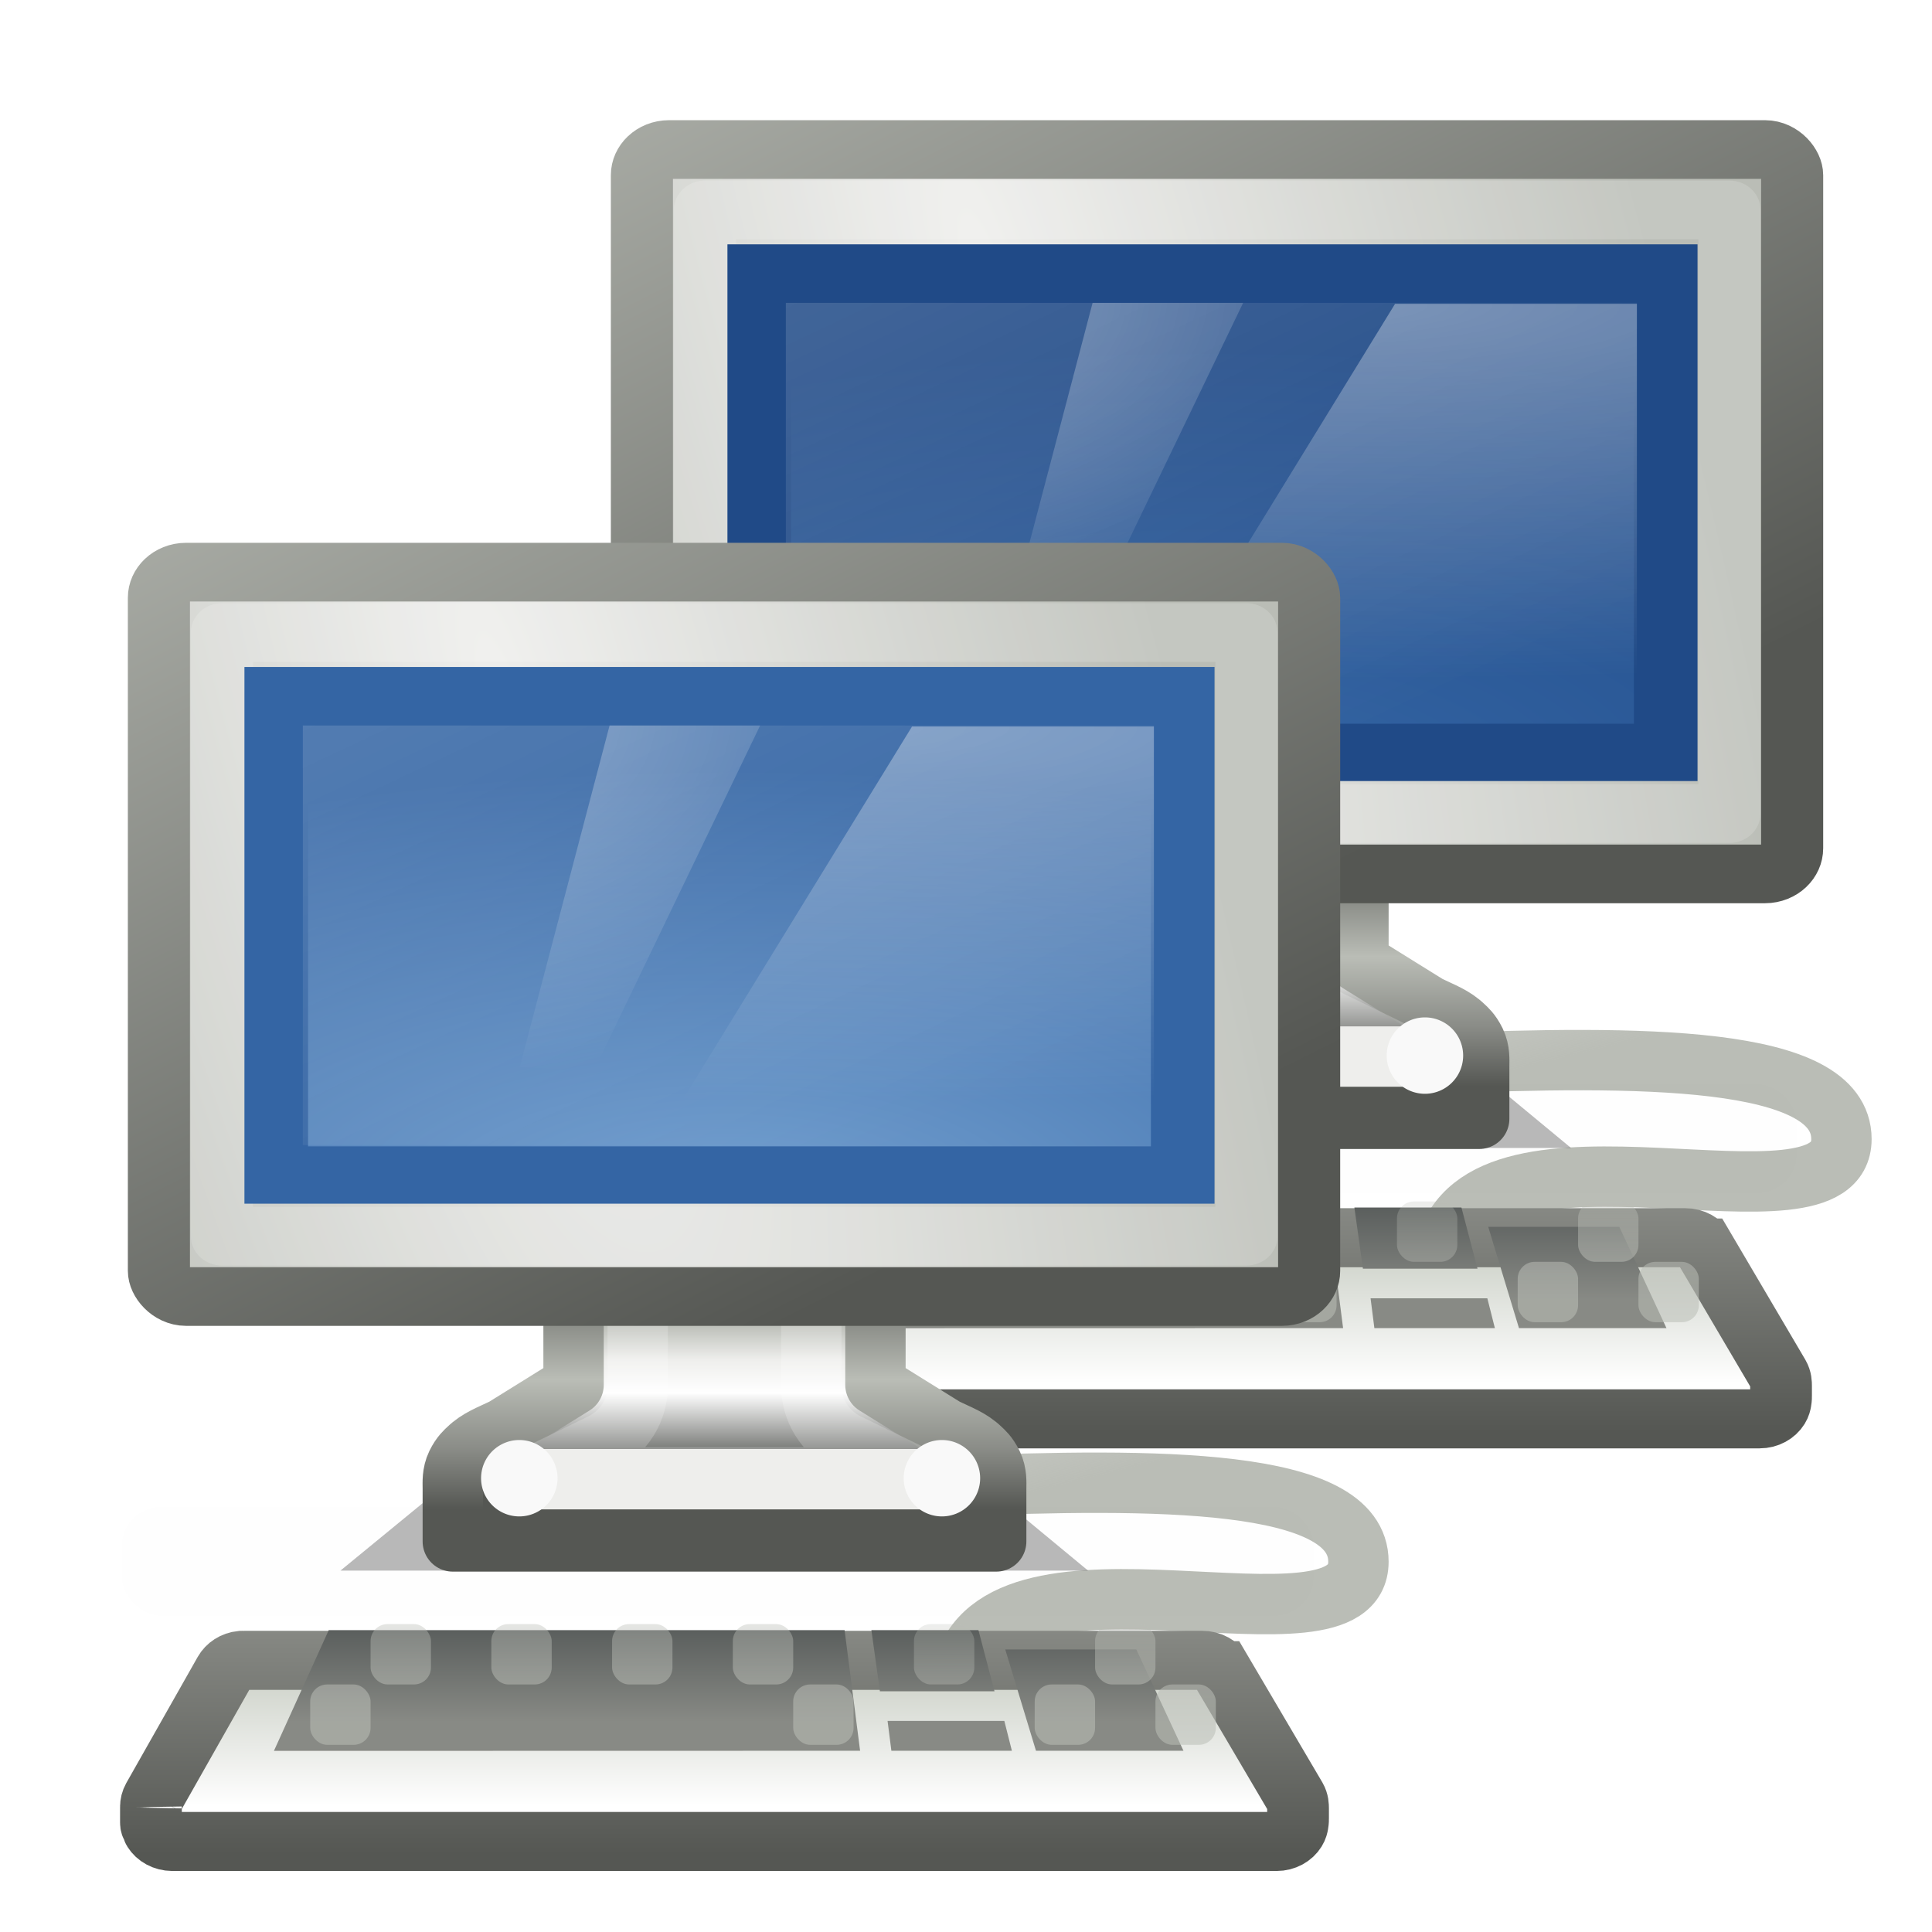 <svg xmlns="http://www.w3.org/2000/svg" xmlns:svg="http://www.w3.org/2000/svg" xmlns:xlink="http://www.w3.org/1999/xlink" id="svg7520" width="32" height="32"><defs id="defs7522"><linearGradient id="linearGradient3401" x1="307.531" x2="307.531" y1="193.188" y2="189.119" gradientUnits="userSpaceOnUse" xlink:href="#linearGradient7758"/><linearGradient id="linearGradient3399" x1="307.531" x2="307.531" y1="193.188" y2="189.119" gradientUnits="userSpaceOnUse" xlink:href="#linearGradient7758"/><linearGradient id="linearGradient3397" x1="307.531" x2="307.531" y1="193.188" y2="189.119" gradientUnits="userSpaceOnUse" xlink:href="#linearGradient7758"/><linearGradient id="linearGradient3395" x1="307.531" x2="307.531" y1="193.188" y2="189.119" gradientTransform="translate(0,1)" gradientUnits="userSpaceOnUse" xlink:href="#linearGradient7758"/><linearGradient id="linearGradient3393" x1="307.531" x2="307.531" y1="193.188" y2="189.119" gradientUnits="userSpaceOnUse" xlink:href="#linearGradient7758"/><linearGradient id="linearGradient3391" x1="307.531" x2="307.531" y1="193.188" y2="189.119" gradientUnits="userSpaceOnUse" xlink:href="#linearGradient7758"/><linearGradient id="linearGradient3389" x1="307.531" x2="307.531" y1="193.188" y2="189.119" gradientUnits="userSpaceOnUse" xlink:href="#linearGradient7758"/><linearGradient id="linearGradient3387" x1="307.531" x2="307.531" y1="193.188" y2="189.119" gradientUnits="userSpaceOnUse" xlink:href="#linearGradient7758"/><linearGradient id="linearGradient3385" x1="307.531" x2="307.531" y1="193.188" y2="189.119" gradientUnits="userSpaceOnUse" xlink:href="#linearGradient7758"/><linearGradient id="linearGradient3383" x1="307.531" x2="307.531" y1="193.188" y2="189.119" gradientUnits="userSpaceOnUse" xlink:href="#linearGradient7758"/><linearGradient id="linearGradient3403" x1="307.531" x2="307.531" y1="193.188" y2="189.119" gradientUnits="userSpaceOnUse" xlink:href="#linearGradient7758"/><linearGradient id="linearGradient3381" x1="316.183" x2="316.183" y1="83.225" y2="90.82" gradientTransform="matrix(0.359,0,0,0.4,229.287,160.2)" gradientUnits="userSpaceOnUse" xlink:href="#linearGradient4574"/><linearGradient id="linearGradient3378" x1="110.532" x2="110.532" y1="416.369" y2="368.067" gradientUnits="userSpaceOnUse" xlink:href="#linearGradient4538"/><linearGradient id="linearGradient3376" x1="169.536" x2="169.536" y1="406.257" y2="381.704" gradientUnits="userSpaceOnUse" xlink:href="#linearGradient11187"/><radialGradient id="radialGradient3374" cx="326.021" cy="58" r="12.5" fx="326.021" fy="58" gradientTransform="matrix(-0.861,3.7279326e-7,4.195139e-2,-0.605,586.484,215.187)" gradientUnits="userSpaceOnUse" xlink:href="#linearGradient4788-7"/><radialGradient id="radialGradient3372" cx="327.5" cy="58" r="12.5" fx="327.5" fy="58" gradientTransform="matrix(2.92,2.523046e-8,0,0.625,-639.957,143.913)" gradientUnits="userSpaceOnUse" xlink:href="#linearGradient4788"/><linearGradient id="linearGradient3370" x1="88" x2="178" y1="44.5" y2="202.5" gradientTransform="matrix(7.6923313e-2,0,0,7.0591222e-2,302.615,175.041)" gradientUnits="userSpaceOnUse" xlink:href="#linearGradient5687"/><linearGradient id="linearGradient7514"><stop id="stop7516" offset="0" stop-color="#729fcf" stop-opacity="1"/><stop id="stop7518" offset="1" stop-color="#3465a4" stop-opacity="1"/></linearGradient><radialGradient id="radialGradient3368" cx="24.006" cy="37.922" r="19" fx="24.006" fy="37.922" gradientTransform="matrix(1.101,0,0,0.473,287.587,172.078)" gradientUnits="userSpaceOnUse" xlink:href="#linearGradient7514"/><linearGradient id="linearGradient3366" x1="315.04" x2="291.661" y1="89.237" y2="45.184" gradientTransform="matrix(0.467,0,0,0.467,164.626,152.043)" gradientUnits="userSpaceOnUse" xlink:href="#linearGradient5538"/><radialGradient id="radialGradient3364" cx="314.31" cy="61.655" r="23" fx="314.31" fy="61.655" gradientTransform="matrix(0.526,1.963,-0.502,0.134,175.378,-445.235)" gradientUnits="userSpaceOnUse" xlink:href="#linearGradient4654"/><linearGradient id="linearGradient3362" x1="336.563" x2="336.563" y1="192.875" y2="196.993" gradientTransform="translate(-20,0)" gradientUnits="userSpaceOnUse" xlink:href="#linearGradient3380"/><linearGradient id="linearGradient3360" x1="333.563" x2="333.563" y1="192.913" y2="196.265" gradientTransform="translate(-20,0)" gradientUnits="userSpaceOnUse" xlink:href="#linearGradient4693"/><linearGradient id="linearGradient3358" x1="327.92" x2="327.92" y1="93.75" y2="88.849" gradientUnits="userSpaceOnUse" xlink:href="#linearGradient4772"/><linearGradient id="linearGradient3356" x1="328.628" x2="327.479" y1="74.433" y2="67.362" gradientTransform="matrix(0.644,0,0,0.972,143.747,121.282)" gradientUnits="userSpaceOnUse" xlink:href="#linearGradient3847"/><linearGradient id="linearGradient7510" x1="307.531" x2="307.531" y1="193.188" y2="189.119" gradientUnits="userSpaceOnUse" xlink:href="#linearGradient7758"/><linearGradient id="linearGradient7508" x1="307.531" x2="307.531" y1="193.188" y2="189.119" gradientUnits="userSpaceOnUse" xlink:href="#linearGradient7758"/><linearGradient id="linearGradient7506" x1="307.531" x2="307.531" y1="193.188" y2="189.119" gradientUnits="userSpaceOnUse" xlink:href="#linearGradient7758"/><linearGradient id="linearGradient7504" x1="307.531" x2="307.531" y1="193.188" y2="189.119" gradientTransform="translate(0,1)" gradientUnits="userSpaceOnUse" xlink:href="#linearGradient7758"/><linearGradient id="linearGradient7502" x1="307.531" x2="307.531" y1="193.188" y2="189.119" gradientUnits="userSpaceOnUse" xlink:href="#linearGradient7758"/><linearGradient id="linearGradient7500" x1="307.531" x2="307.531" y1="193.188" y2="189.119" gradientUnits="userSpaceOnUse" xlink:href="#linearGradient7758"/><linearGradient id="linearGradient7498" x1="307.531" x2="307.531" y1="193.188" y2="189.119" gradientUnits="userSpaceOnUse" xlink:href="#linearGradient7758"/><linearGradient id="linearGradient7496" x1="307.531" x2="307.531" y1="193.188" y2="189.119" gradientUnits="userSpaceOnUse" xlink:href="#linearGradient7758"/><linearGradient id="linearGradient7494" x1="307.531" x2="307.531" y1="193.188" y2="189.119" gradientUnits="userSpaceOnUse" xlink:href="#linearGradient7758"/><linearGradient id="linearGradient7492" x1="307.531" x2="307.531" y1="193.188" y2="189.119" gradientUnits="userSpaceOnUse" xlink:href="#linearGradient7758"/><linearGradient id="linearGradient7758"><stop id="stop7760" offset="0" stop-color="#babdb6" stop-opacity="1"/><stop id="stop7762" offset="1" stop-color="#babdb6" stop-opacity="0"/></linearGradient><linearGradient id="linearGradient7512" x1="307.531" x2="307.531" y1="193.188" y2="189.119" gradientUnits="userSpaceOnUse" xlink:href="#linearGradient7758"/><linearGradient id="linearGradient4574"><stop id="stop4576" offset="0" stop-color="#2e3436" stop-opacity="1"/><stop id="stop4578" offset="1" stop-color="#888a85" stop-opacity="1"/></linearGradient><linearGradient id="linearGradient7490" x1="316.183" x2="316.183" y1="83.225" y2="90.82" gradientTransform="matrix(0.359,0,0,0.4,229.287,160.2)" gradientUnits="userSpaceOnUse" xlink:href="#linearGradient4574"/><linearGradient id="linearGradient4538"><stop id="stop4540" offset="0" stop-color="#555753" stop-opacity="1"/><stop id="stop4542" offset="1" stop-color="#888a85" stop-opacity="1"/></linearGradient><linearGradient id="linearGradient7488" x1="110.532" x2="110.532" y1="416.369" y2="368.067" gradientUnits="userSpaceOnUse" xlink:href="#linearGradient4538"/><linearGradient id="linearGradient11187"><stop id="stop11189" offset="0" stop-color="#fff" stop-opacity="1"/><stop id="stop11191" offset="1" stop-color="#d3d7cf" stop-opacity="1"/></linearGradient><linearGradient id="linearGradient7486" x1="169.536" x2="169.536" y1="406.257" y2="381.704" gradientUnits="userSpaceOnUse" xlink:href="#linearGradient11187"/><linearGradient id="linearGradient4788-7"><stop id="stop4790-8" offset="0" stop-color="#fff" stop-opacity="1"/><stop id="stop4792-6" offset="1" stop-color="#fff" stop-opacity="0"/></linearGradient><radialGradient id="radialGradient7484" cx="326.021" cy="58" r="12.5" fx="326.021" fy="58" gradientTransform="matrix(-0.861,3.7279326e-7,4.195139e-2,-0.605,586.484,215.187)" gradientUnits="userSpaceOnUse" xlink:href="#linearGradient4788-7"/><linearGradient id="linearGradient4788"><stop id="stop4790" offset="0" stop-color="#fff" stop-opacity="1"/><stop id="stop4792" offset="1" stop-color="#fff" stop-opacity="0"/></linearGradient><radialGradient id="radialGradient7482" cx="327.5" cy="58" r="12.5" fx="327.5" fy="58" gradientTransform="matrix(2.92,2.523046e-8,0,0.625,-639.957,143.913)" gradientUnits="userSpaceOnUse" xlink:href="#linearGradient4788"/><linearGradient id="linearGradient5687"><stop id="stop5689" offset="0" stop-color="#fff" stop-opacity="1"/><stop id="stop5691" offset="1" stop-color="#fff" stop-opacity="0"/></linearGradient><linearGradient id="linearGradient7480" x1="88" x2="178" y1="44.5" y2="202.5" gradientTransform="matrix(7.6923313e-2,0,0,7.0591222e-2,302.615,175.041)" gradientUnits="userSpaceOnUse" xlink:href="#linearGradient5687"/><linearGradient id="linearGradient2711"><stop id="stop2713" offset="0" stop-color="#3465a4" stop-opacity="1"/><stop id="stop2715" offset="1" stop-color="#204a87" stop-opacity="1"/></linearGradient><radialGradient id="radialGradient7478" cx="24.006" cy="37.922" r="19" fx="24.006" fy="37.922" gradientTransform="matrix(1.101,0,0,0.473,287.587,172.078)" gradientUnits="userSpaceOnUse" xlink:href="#linearGradient2711"/><linearGradient id="linearGradient5538"><stop id="stop5540" offset="0" stop-color="#555753" stop-opacity="1"/><stop id="stop5542" offset="1" stop-color="#babdb6" stop-opacity="1"/></linearGradient><linearGradient id="linearGradient7476" x1="315.04" x2="291.661" y1="89.237" y2="45.184" gradientTransform="matrix(0.467,0,0,0.467,164.626,152.043)" gradientUnits="userSpaceOnUse" xlink:href="#linearGradient5538"/><linearGradient id="linearGradient4654"><stop id="stop4656" offset="0" stop-color="#eeeeec" stop-opacity="1"/><stop id="stop4658" offset="1" stop-color="#babdb6" stop-opacity="1"/></linearGradient><radialGradient id="radialGradient7474" cx="314.31" cy="61.655" r="23" fx="314.31" fy="61.655" gradientTransform="matrix(0.526,1.963,-0.502,0.134,175.378,-445.235)" gradientUnits="userSpaceOnUse" xlink:href="#linearGradient4654"/><linearGradient id="linearGradient3380"><stop id="stop3382" offset="0" stop-color="#555753" stop-opacity="1"/><stop id="stop3410" offset=".479" stop-color="#babdb6" stop-opacity="1"/><stop id="stop3412" offset=".769" stop-color="#888a85" stop-opacity="1"/><stop id="stop3384" offset="1" stop-color="#555753" stop-opacity="1"/></linearGradient><linearGradient id="linearGradient7472" x1="336.563" x2="336.563" y1="192.875" y2="196.993" gradientTransform="translate(-20,0)" gradientUnits="userSpaceOnUse" xlink:href="#linearGradient3380"/><linearGradient id="linearGradient4693"><stop id="stop4695" offset="0" stop-color="#555753" stop-opacity="1"/><stop id="stop4701" offset=".301" stop-color="#babdb6" stop-opacity="1"/><stop id="stop3408" offset=".48" stop-color="#eeeeec" stop-opacity="1"/><stop id="stop4699" offset=".643" stop-color="#fff" stop-opacity="1"/><stop id="stop4697" offset="1" stop-color="#555753" stop-opacity="1"/></linearGradient><linearGradient id="linearGradient7470" x1="333.563" x2="333.563" y1="192.913" y2="196.265" gradientTransform="translate(-20,0)" gradientUnits="userSpaceOnUse" xlink:href="#linearGradient4693"/><filter id="filter6655" width="1.122" height="2.339" x="-.061" y="-.669"><feGaussianBlur id="feGaussianBlur6657" stdDeviation="1.168"/></filter><filter id="filter4768" width="1.228" height="2.135" x="-.114" y="-.568"><feGaussianBlur id="feGaussianBlur4770" stdDeviation=".946"/></filter><linearGradient id="linearGradient4772"><stop id="stop4774" offset="0" stop-color="#000" stop-opacity="1"/><stop id="stop4776" offset="1" stop-color="#000" stop-opacity="0"/></linearGradient><linearGradient id="linearGradient7468" x1="327.92" x2="327.92" y1="93.75" y2="88.849" gradientUnits="userSpaceOnUse" xlink:href="#linearGradient4772"/><linearGradient id="linearGradient3847"><stop id="stop3849" offset="0" stop-color="#babdb6" stop-opacity="1"/><stop id="stop3851" offset="1" stop-color="#babdb6" stop-opacity="0"/></linearGradient><linearGradient id="linearGradient7466" x1="328.628" x2="327.479" y1="74.433" y2="67.362" gradientTransform="matrix(0.644,0,0,0.972,143.747,121.282)" gradientUnits="userSpaceOnUse" xlink:href="#linearGradient3847"/></defs><g id="layer1"><g id="g7396" display="inline" transform="translate(-334,-175)"><path id="path7398" fill="none" fill-opacity="1" fill-rule="evenodd" stroke="url(#linearGradient7466)" stroke-dasharray="none" stroke-linecap="butt" stroke-linejoin="miter" stroke-miterlimit="4" stroke-opacity="1" stroke-width="1" d="M 357.941,195.704 C 358.543,193.223 364.5,195.615 364.5,193.867 C 364.5,191.061 351.049,193.949 350.706,192.031" display="inline" enable-background="new"/><g id="g7400" display="inline" transform="translate(40,-3)"><path id="path7402" fill="url(#linearGradient7468)" fill-opacity="1" stroke="none" stroke-dashoffset=".5" stroke-linecap="round" stroke-linejoin="round" stroke-miterlimit="4" stroke-opacity="1" stroke-width="1" d="M 316.057,91 L 323.833,91 L 329.217,95 L 310.625,95 L 316.057,91 z" display="inline" enable-background="new" filter="url(#filter4768)" opacity=".526" transform="matrix(0.666,0,0,0.742,100.763,126.524)"/><rect id="rect7404" width="46" height="4.188" x="297" y="90.813" fill="#2e3436" fill-opacity="1" fill-rule="nonzero" stroke="none" stroke-dasharray="none" stroke-dashoffset="0" stroke-linecap="round" stroke-linejoin="miter" stroke-miterlimit="4" stroke-opacity="1" stroke-width="1" marker-end="none" marker-mid="none" marker-start="none" display="inline" enable-background="accumulate" filter="url(#filter6655)" opacity=".06" overflow="visible" rx="1.581" ry="1.439" transform="matrix(0.429,0,0,0.433,176.609,156.631)" visibility="visible" style="marker:none"/></g><g id="g7406" display="inline" transform="translate(40,-3)"><path id="path7408" fill="url(#linearGradient7470)" fill-opacity="1" stroke="url(#linearGradient7472)" stroke-dashoffset="0" stroke-linecap="square" stroke-linejoin="round" stroke-miterlimit="4" stroke-opacity="1" stroke-width="1" d="M 311.906,190.5 C 311.655,190.588 311.491,190.828 311.5,191.094 L 311.5,194.906 C 311.5,194.917 311.5,194.927 311.5,194.938 L 310.344,195.656 C 310.12,195.765 309.923,195.832 309.75,196 C 309.717,196.032 309.638,196.095 309.562,196.25 C 309.487,196.405 309.5,196.557 309.5,196.656 C 309.5,196.656 309.5,197.531 309.5,197.531 L 318.5,197.531 C 318.5,197.531 318.5,196.656 318.5,196.656 C 318.5,196.557 318.513,196.405 318.438,196.25 C 318.362,196.095 318.283,196.032 318.25,196 C 318.077,195.832 317.88,195.765 317.656,195.656 L 316.5,194.938 L 316.5,191.094 C 316.493,190.769 316.231,190.507 315.906,190.5 L 312.094,190.5 C 312.032,190.49 311.968,190.49 311.906,190.5 z" transform="translate(0,-1)"/><path id="path7410" fill="none" fill-opacity="1" stroke="#fff" stroke-dasharray="none" stroke-dashoffset="0" stroke-linecap="square" stroke-linejoin="round" stroke-miterlimit="4" stroke-opacity="1" stroke-width="1" d="M 312.562,191.562 L 312.562,194.938 C 312.568,195.348 312.337,195.725 311.969,195.906 L 310.812,196.469 L 317.188,196.469 L 316.031,195.906 C 315.663,195.725 315.432,195.348 315.438,194.938 L 315.438,191.562 L 312.562,191.562 z" display="inline" enable-background="new" opacity=".196" transform="translate(0,-1)"/><rect id="rect7412" width="8" height="1" x="310" y="195" fill="#eeeeec" fill-opacity="1" stroke="none" stroke-dasharray="none" stroke-dashoffset=".5" stroke-linecap="round" stroke-linejoin="round" stroke-miterlimit="4" stroke-opacity="1" stroke-width="1" display="inline" enable-background="new" rx=".5" ry=".5"/><path id="path7414" fill="#f9f9f9" fill-opacity="1" stroke="none" stroke-dasharray="none" stroke-dashoffset="0" stroke-linecap="square" stroke-linejoin="round" stroke-miterlimit="4" stroke-opacity="1" stroke-width="1" d="M 311.083,195.503 A 0.508,0.552 0 1 1 310.066,195.503 A 0.508,0.552 0 1 1 311.083,195.503 z" opacity="1" transform="matrix(1.245,0,0,1.145,-76.064,-28.367)"/><path id="path7416" fill="#f9f9f9" fill-opacity="1" stroke="none" stroke-dasharray="none" stroke-dashoffset="0" stroke-linecap="square" stroke-linejoin="round" stroke-miterlimit="4" stroke-opacity="1" stroke-width="1" d="M 311.083,195.503 A 0.508,0.552 0 1 1 310.066,195.503 A 0.508,0.552 0 1 1 311.083,195.503 z" display="inline" enable-background="new" opacity="1" transform="matrix(1.245,0,0,1.145,-69.064,-28.367)"/></g><g id="g7418" display="inline" transform="matrix(0.907,0,0,0.857,69.362,25.359)"><rect id="rect7420" width="21.005" height="14" x="303.495" y="177.5" fill="url(#radialGradient7474)" fill-opacity="1" stroke="url(#linearGradient7476)" stroke-dasharray="none" stroke-dashoffset=".5" stroke-linecap="round" stroke-linejoin="round" stroke-miterlimit="4" stroke-opacity="1" stroke-width="1.134" display="inline" enable-background="new" rx=".496" ry=".496"/><rect id="rect7422" width="18.709" height="11.667" x="304.646" y="178.667" fill="none" fill-opacity="1" stroke="#fff" stroke-dasharray="none" stroke-dashoffset=".5" stroke-linecap="round" stroke-linejoin="round" stroke-miterlimit="4" stroke-opacity="1" stroke-width="1.134" display="inline" enable-background="new" opacity=".15" rx="0" ry="0"/></g><g id="g7424" display="inline" transform="matrix(0.881,0,0,0.794,77.43,36.999)"><g id="g7426"><rect id="rect7428" width="17.042" height="10" x="305.5" y="179.5" fill="url(#radialGradient7478)" fill-opacity="1" fill-rule="evenodd" stroke="#204a87" stroke-linecap="butt" stroke-linejoin="miter" stroke-opacity="1" stroke-width="1.196" display="inline" enable-background="new"/><rect id="rect7430" width="16" height="8.753" x="306" y="180.123" fill="url(#linearGradient7480)" fill-opacity="1" fill-rule="evenodd" stroke="none" stroke-linecap="butt" stroke-linejoin="miter" stroke-opacity="1" stroke-width=".198" display="inline" enable-background="new" opacity=".15"/></g><g id="g7432"><path id="path7434" fill="url(#radialGradient7482)" fill-opacity="1" stroke="none" stroke-dashoffset=".5" stroke-linecap="round" stroke-linejoin="round" stroke-miterlimit="4" stroke-opacity="1" stroke-width="1" d="M 317.453,180.144 L 322,180.144 L 322,190 L 311.996,190 L 317.453,180.144 z" display="inline" enable-background="new" opacity=".356"/><path id="path7436" fill="url(#radialGradient7484)" fill-opacity="1" stroke="none" d="M 311.767,180.123 L 314.597,180.123 L 311.469,187.329 L 310.078,187.248 L 311.767,180.123 L 311.767,180.123 z" display="inline" enable-background="new" opacity=".389"/></g></g><g id="g7438" transform="translate(10,0)"><path id="path7440" fill="url(#linearGradient7486)" fill-opacity="1" stroke="url(#linearGradient7488)" stroke-dasharray="none" stroke-dashoffset=".361" stroke-linecap="square" stroke-linejoin="miter" stroke-miterlimit="4" stroke-opacity="1" stroke-width="12.346" d="M 48.844,375.812 C 47.435,375.957 46.206,376.787 45.531,378.031 L 31.25,404.406 C 30.915,405.039 30.738,405.76 30.75,406.469 C 30.749,406.391 30.746,406.413 30.75,406.531 L 30.75,409.469 L 30.75,409.781 C 30.746,410.217 30.877,410.642 31.125,411 C 31.201,411.22 31.198,411.382 31.344,411.625 C 32.103,412.895 33.491,413.679 35,413.688 L 255.844,413.688 C 257.356,413.691 258.756,412.903 259.531,411.594 C 259.861,411.036 259.965,410.518 260.031,410.125 C 260.145,409.446 260.125,408.969 260.125,408.969 C 260.125,408.948 260.125,408.927 260.125,408.906 L 260.125,406.812 C 260.125,406.216 260.119,405.297 259.594,404.344 L 244.75,377.969 C 244.74,377.969 244.729,377.969 244.719,377.969 C 243.949,376.622 242.52,375.797 240.969,375.812 L 49.375,375.812 C 49.342,375.811 49.314,375.813 49.281,375.812 C 49.171,375.809 49.08,375.807 48.969,375.812 C 48.927,375.811 48.885,375.811 48.844,375.812 z" display="inline" enable-background="new" transform="matrix(8.2832523e-2,0,0,7.9200815e-2,331.953,165.736)"/><path id="path7442" fill="url(#linearGradient7490)" fill-opacity="1" fill-rule="evenodd" stroke="none" stroke-linecap="butt" stroke-linejoin="miter" stroke-opacity="1" stroke-width="1" d="M 337.445,195 L 336.537,197 L 346.246,196.998 L 345.989,195 L 337.445,195 z M 346.433,195 L 346.574,196.013 L 348.472,196.013 L 348.206,195 L 346.433,195 z M 348.65,195.32 L 349.159,196.998 L 351.602,196.998 L 350.821,195.32 L 348.65,195.32 z M 346.701,196.504 L 346.764,196.998 L 348.76,196.998 L 348.635,196.504 L 346.701,196.504 z" display="inline" enable-background="new"/><g id="g7444" fill="url(#linearGradient7512)" fill-opacity="1" display="inline" transform="translate(30.138,2.9)"><rect id="rect7446" width="1" height="1" x="307" y="193" fill="url(#linearGradient7492)" fill-opacity="1" stroke="none" stroke-dasharray="none" stroke-dashoffset=".361" stroke-linecap="round" stroke-linejoin="round" stroke-miterlimit="4" stroke-opacity="1" stroke-width="1" display="inline" enable-background="new" opacity=".554" rx=".281" ry=".281"/><rect id="rect7448" width="1" height="1" x="308" y="192" fill="url(#linearGradient7494)" fill-opacity="1" stroke="none" stroke-dasharray="none" stroke-dashoffset=".361" stroke-linecap="round" stroke-linejoin="round" stroke-miterlimit="4" stroke-opacity="1" stroke-width="1" display="inline" enable-background="new" opacity=".554" rx=".281" ry=".281"/><rect id="rect7450" width="1" height="1" x="310" y="192" fill="url(#linearGradient7496)" fill-opacity="1" stroke="none" stroke-dasharray="none" stroke-dashoffset=".361" stroke-linecap="round" stroke-linejoin="round" stroke-miterlimit="4" stroke-opacity="1" stroke-width="1" display="inline" enable-background="new" opacity=".554" rx=".281" ry=".281"/><rect id="rect7452" width="1" height="1" x="312" y="192" fill="url(#linearGradient7498)" fill-opacity="1" stroke="none" stroke-dasharray="none" stroke-dashoffset=".361" stroke-linecap="round" stroke-linejoin="round" stroke-miterlimit="4" stroke-opacity="1" stroke-width="1" display="inline" enable-background="new" opacity=".554" rx=".281" ry=".281"/><rect id="rect7454" width="1" height="1" x="315" y="193" fill="url(#linearGradient7500)" fill-opacity="1" stroke="none" stroke-dasharray="none" stroke-dashoffset=".361" stroke-linecap="round" stroke-linejoin="round" stroke-miterlimit="4" stroke-opacity="1" stroke-width="1" display="inline" enable-background="new" opacity=".554" rx=".281" ry=".281"/><rect id="rect7456" width="1" height="1" x="314" y="192" fill="url(#linearGradient7502)" fill-opacity="1" stroke="none" stroke-dasharray="none" stroke-dashoffset=".361" stroke-linecap="round" stroke-linejoin="round" stroke-miterlimit="4" stroke-opacity="1" stroke-width="1" display="inline" enable-background="new" opacity=".554" rx=".281" ry=".281"/><rect id="rect7458" width="1" height="1" x="317" y="192" fill="url(#linearGradient7504)" fill-opacity="1" stroke="none" stroke-dasharray="none" stroke-dashoffset=".361" stroke-linecap="round" stroke-linejoin="round" stroke-miterlimit="4" stroke-opacity="1" stroke-width="1" display="inline" enable-background="new" opacity=".554" rx=".281" ry=".281"/><rect id="rect7460" width="1" height="1" x="319" y="193" fill="url(#linearGradient7506)" fill-opacity="1" stroke="none" stroke-dasharray="none" stroke-dashoffset=".361" stroke-linecap="round" stroke-linejoin="round" stroke-miterlimit="4" stroke-opacity="1" stroke-width="1" display="inline" enable-background="new" opacity=".554" rx=".281" ry=".281"/><rect id="rect7462" width="1" height="1" x="320" y="192" fill="url(#linearGradient7508)" fill-opacity="1" stroke="none" stroke-dasharray="none" stroke-dashoffset=".361" stroke-linecap="round" stroke-linejoin="round" stroke-miterlimit="4" stroke-opacity="1" stroke-width="1" display="inline" enable-background="new" opacity=".554" rx=".281" ry=".281"/><rect id="rect7464" width="1" height="1" x="321" y="193" fill="url(#linearGradient7510)" fill-opacity="1" stroke="none" stroke-dasharray="none" stroke-dashoffset=".361" stroke-linecap="round" stroke-linejoin="round" stroke-miterlimit="4" stroke-opacity="1" stroke-width="1" display="inline" enable-background="new" opacity=".554" rx=".281" ry=".281"/></g></g></g><g id="g12317" display="inline" transform="translate(-342,-168)"><path id="path12313" fill="none" fill-opacity="1" fill-rule="evenodd" stroke="url(#linearGradient3356)" stroke-dasharray="none" stroke-linecap="butt" stroke-linejoin="miter" stroke-miterlimit="4" stroke-opacity="1" stroke-width="1" d="M 357.941,195.704 C 358.543,193.223 364.5,195.615 364.5,193.867 C 364.5,191.061 351.049,193.949 350.706,192.031" display="inline" enable-background="new"/><g id="g10916" display="inline" transform="translate(40,-3)"><path id="path10918" fill="url(#linearGradient3358)" fill-opacity="1" stroke="none" stroke-dashoffset=".5" stroke-linecap="round" stroke-linejoin="round" stroke-miterlimit="4" stroke-opacity="1" stroke-width="1" d="M 316.057,91 L 323.833,91 L 329.217,95 L 310.625,95 L 316.057,91 z" display="inline" enable-background="new" filter="url(#filter4768)" opacity=".526" transform="matrix(0.666,0,0,0.742,100.763,126.524)"/><rect id="rect10920" width="46" height="4.188" x="297" y="90.813" fill="#2e3436" fill-opacity="1" fill-rule="nonzero" stroke="none" stroke-dasharray="none" stroke-dashoffset="0" stroke-linecap="round" stroke-linejoin="miter" stroke-miterlimit="4" stroke-opacity="1" stroke-width="1" marker-end="none" marker-mid="none" marker-start="none" display="inline" enable-background="accumulate" filter="url(#filter6655)" opacity=".06" overflow="visible" rx="1.581" ry="1.439" transform="matrix(0.429,0,0,0.433,176.609,156.631)" visibility="visible" style="marker:none"/></g><g id="g10922" display="inline" transform="translate(40,-3)"><path id="path10924" fill="url(#linearGradient3360)" fill-opacity="1" stroke="url(#linearGradient3362)" stroke-dashoffset="0" stroke-linecap="square" stroke-linejoin="round" stroke-miterlimit="4" stroke-opacity="1" stroke-width="1" d="M 311.906,190.5 C 311.655,190.588 311.491,190.828 311.5,191.094 L 311.5,194.906 C 311.5,194.917 311.5,194.927 311.5,194.938 L 310.344,195.656 C 310.12,195.765 309.923,195.832 309.75,196 C 309.717,196.032 309.638,196.095 309.562,196.25 C 309.487,196.405 309.5,196.557 309.5,196.656 C 309.5,196.656 309.5,197.531 309.5,197.531 L 318.5,197.531 C 318.5,197.531 318.5,196.656 318.5,196.656 C 318.5,196.557 318.513,196.405 318.438,196.25 C 318.362,196.095 318.283,196.032 318.25,196 C 318.077,195.832 317.88,195.765 317.656,195.656 L 316.5,194.938 L 316.5,191.094 C 316.493,190.769 316.231,190.507 315.906,190.5 L 312.094,190.5 C 312.032,190.49 311.968,190.49 311.906,190.5 z" transform="translate(0,-1)"/><path id="path10926" fill="none" fill-opacity="1" stroke="#fff" stroke-dasharray="none" stroke-dashoffset="0" stroke-linecap="square" stroke-linejoin="round" stroke-miterlimit="4" stroke-opacity="1" stroke-width="1" d="M 312.562,191.562 L 312.562,194.938 C 312.568,195.348 312.337,195.725 311.969,195.906 L 310.812,196.469 L 317.188,196.469 L 316.031,195.906 C 315.663,195.725 315.432,195.348 315.438,194.938 L 315.438,191.562 L 312.562,191.562 z" display="inline" enable-background="new" opacity=".196" transform="translate(0,-1)"/><rect id="rect10928" width="8" height="1" x="310" y="195" fill="#eeeeec" fill-opacity="1" stroke="none" stroke-dasharray="none" stroke-dashoffset=".5" stroke-linecap="round" stroke-linejoin="round" stroke-miterlimit="4" stroke-opacity="1" stroke-width="1" display="inline" enable-background="new" rx=".5" ry=".5"/><path id="path10930" fill="#f9f9f9" fill-opacity="1" stroke="none" stroke-dasharray="none" stroke-dashoffset="0" stroke-linecap="square" stroke-linejoin="round" stroke-miterlimit="4" stroke-opacity="1" stroke-width="1" d="M 311.083,195.503 A 0.508,0.552 0 1 1 310.066,195.503 A 0.508,0.552 0 1 1 311.083,195.503 z" opacity="1" transform="matrix(1.245,0,0,1.145,-76.064,-28.367)"/><path id="path10932" fill="#f9f9f9" fill-opacity="1" stroke="none" stroke-dasharray="none" stroke-dashoffset="0" stroke-linecap="square" stroke-linejoin="round" stroke-miterlimit="4" stroke-opacity="1" stroke-width="1" d="M 311.083,195.503 A 0.508,0.552 0 1 1 310.066,195.503 A 0.508,0.552 0 1 1 311.083,195.503 z" display="inline" enable-background="new" opacity="1" transform="matrix(1.245,0,0,1.145,-69.064,-28.367)"/></g><g id="g10934" display="inline" transform="matrix(0.907,0,0,0.857,69.362,25.359)"><rect id="rect10936" width="21.005" height="14" x="303.495" y="177.5" fill="url(#radialGradient3364)" fill-opacity="1" stroke="url(#linearGradient3366)" stroke-dasharray="none" stroke-dashoffset=".5" stroke-linecap="round" stroke-linejoin="round" stroke-miterlimit="4" stroke-opacity="1" stroke-width="1.134" display="inline" enable-background="new" rx=".496" ry=".496"/><rect id="rect10938" width="18.709" height="11.667" x="304.646" y="178.667" fill="none" fill-opacity="1" stroke="#fff" stroke-dasharray="none" stroke-dashoffset=".5" stroke-linecap="round" stroke-linejoin="round" stroke-miterlimit="4" stroke-opacity="1" stroke-width="1.134" display="inline" enable-background="new" opacity=".15" rx="0" ry="0"/></g><g id="g10940" display="inline" transform="matrix(0.881,0,0,0.794,77.43,36.999)"><g id="g10942"><rect id="rect10944" width="17.042" height="10" x="305.5" y="179.5" fill="url(#radialGradient3368)" fill-opacity="1" fill-rule="evenodd" stroke="#3465a4" stroke-linecap="butt" stroke-linejoin="miter" stroke-opacity="1" stroke-width="1.196" display="inline" enable-background="new"/><rect id="rect10946" width="16" height="8.753" x="306" y="180.123" fill="url(#linearGradient3370)" fill-opacity="1" fill-rule="evenodd" stroke="none" stroke-linecap="butt" stroke-linejoin="miter" stroke-opacity="1" stroke-width=".198" display="inline" enable-background="new" opacity=".15"/></g><g id="g10948"><path id="path10950" fill="url(#radialGradient3372)" fill-opacity="1" stroke="none" stroke-dashoffset=".5" stroke-linecap="round" stroke-linejoin="round" stroke-miterlimit="4" stroke-opacity="1" stroke-width="1" d="M 317.453,180.144 L 322,180.144 L 322,190 L 311.996,190 L 317.453,180.144 z" display="inline" enable-background="new" opacity=".356"/><path id="path10952" fill="url(#radialGradient3374)" fill-opacity="1" stroke="none" d="M 311.767,180.123 L 314.597,180.123 L 311.469,187.329 L 310.078,187.248 L 311.767,180.123 L 311.767,180.123 z" display="inline" enable-background="new" opacity=".389"/></g></g><g id="g11303" transform="translate(10,0)"><path id="path10956" fill="url(#linearGradient3376)" fill-opacity="1" stroke="url(#linearGradient3378)" stroke-dasharray="none" stroke-dashoffset=".361" stroke-linecap="square" stroke-linejoin="miter" stroke-miterlimit="4" stroke-opacity="1" stroke-width="12.346" d="M 48.844,375.812 C 47.435,375.957 46.206,376.787 45.531,378.031 L 31.25,404.406 C 30.915,405.039 30.738,405.76 30.75,406.469 C 30.749,406.391 30.746,406.413 30.75,406.531 L 30.75,409.469 L 30.75,409.781 C 30.746,410.217 30.877,410.642 31.125,411 C 31.201,411.22 31.198,411.382 31.344,411.625 C 32.103,412.895 33.491,413.679 35,413.688 L 255.844,413.688 C 257.356,413.691 258.756,412.903 259.531,411.594 C 259.861,411.036 259.965,410.518 260.031,410.125 C 260.145,409.446 260.125,408.969 260.125,408.969 C 260.125,408.948 260.125,408.927 260.125,408.906 L 260.125,406.812 C 260.125,406.216 260.119,405.297 259.594,404.344 L 244.75,377.969 C 244.74,377.969 244.729,377.969 244.719,377.969 C 243.949,376.622 242.52,375.797 240.969,375.812 L 49.375,375.812 C 49.342,375.811 49.314,375.813 49.281,375.812 C 49.171,375.809 49.08,375.807 48.969,375.812 C 48.927,375.811 48.885,375.811 48.844,375.812 z" display="inline" enable-background="new" transform="matrix(8.2832523e-2,0,0,7.9200815e-2,331.953,165.736)"/><path id="path10970" fill="url(#linearGradient3381)" fill-opacity="1" fill-rule="evenodd" stroke="none" stroke-linecap="butt" stroke-linejoin="miter" stroke-opacity="1" stroke-width="1" d="M 337.445,195 L 336.537,197 L 346.246,196.998 L 345.989,195 L 337.445,195 z M 346.433,195 L 346.574,196.013 L 348.472,196.013 L 348.206,195 L 346.433,195 z M 348.65,195.32 L 349.159,196.998 L 351.602,196.998 L 350.821,195.32 L 348.65,195.32 z M 346.701,196.504 L 346.764,196.998 L 348.76,196.998 L 348.635,196.504 L 346.701,196.504 z" display="inline" enable-background="new"/><g id="g10972" fill="url(#linearGradient3403)" fill-opacity="1" display="inline" transform="translate(30.138,2.9)"><rect id="rect10976" width="1" height="1" x="307" y="193" fill="url(#linearGradient3383)" fill-opacity="1" stroke="none" stroke-dasharray="none" stroke-dashoffset=".361" stroke-linecap="round" stroke-linejoin="round" stroke-miterlimit="4" stroke-opacity="1" stroke-width="1" display="inline" enable-background="new" opacity=".554" rx=".281" ry=".281"/><rect id="rect10980" width="1" height="1" x="308" y="192" fill="url(#linearGradient3385)" fill-opacity="1" stroke="none" stroke-dasharray="none" stroke-dashoffset=".361" stroke-linecap="round" stroke-linejoin="round" stroke-miterlimit="4" stroke-opacity="1" stroke-width="1" display="inline" enable-background="new" opacity=".554" rx=".281" ry=".281"/><rect id="rect10986" width="1" height="1" x="310" y="192" fill="url(#linearGradient3387)" fill-opacity="1" stroke="none" stroke-dasharray="none" stroke-dashoffset=".361" stroke-linecap="round" stroke-linejoin="round" stroke-miterlimit="4" stroke-opacity="1" stroke-width="1" display="inline" enable-background="new" opacity=".554" rx=".281" ry=".281"/><rect id="rect10988" width="1" height="1" x="312" y="192" fill="url(#linearGradient3389)" fill-opacity="1" stroke="none" stroke-dasharray="none" stroke-dashoffset=".361" stroke-linecap="round" stroke-linejoin="round" stroke-miterlimit="4" stroke-opacity="1" stroke-width="1" display="inline" enable-background="new" opacity=".554" rx=".281" ry=".281"/><rect id="rect10994" width="1" height="1" x="315" y="193" fill="url(#linearGradient3391)" fill-opacity="1" stroke="none" stroke-dasharray="none" stroke-dashoffset=".361" stroke-linecap="round" stroke-linejoin="round" stroke-miterlimit="4" stroke-opacity="1" stroke-width="1" display="inline" enable-background="new" opacity=".554" rx=".281" ry=".281"/><rect id="rect10996" width="1" height="1" x="314" y="192" fill="url(#linearGradient3393)" fill-opacity="1" stroke="none" stroke-dasharray="none" stroke-dashoffset=".361" stroke-linecap="round" stroke-linejoin="round" stroke-miterlimit="4" stroke-opacity="1" stroke-width="1" display="inline" enable-background="new" opacity=".554" rx=".281" ry=".281"/><rect id="rect10998" width="1" height="1" x="317" y="192" fill="url(#linearGradient3395)" fill-opacity="1" stroke="none" stroke-dasharray="none" stroke-dashoffset=".361" stroke-linecap="round" stroke-linejoin="round" stroke-miterlimit="4" stroke-opacity="1" stroke-width="1" display="inline" enable-background="new" opacity=".554" rx=".281" ry=".281"/><rect id="rect11000" width="1" height="1" x="319" y="193" fill="url(#linearGradient3397)" fill-opacity="1" stroke="none" stroke-dasharray="none" stroke-dashoffset=".361" stroke-linecap="round" stroke-linejoin="round" stroke-miterlimit="4" stroke-opacity="1" stroke-width="1" display="inline" enable-background="new" opacity=".554" rx=".281" ry=".281"/><rect id="rect11002" width="1" height="1" x="320" y="192" fill="url(#linearGradient3399)" fill-opacity="1" stroke="none" stroke-dasharray="none" stroke-dashoffset=".361" stroke-linecap="round" stroke-linejoin="round" stroke-miterlimit="4" stroke-opacity="1" stroke-width="1" display="inline" enable-background="new" opacity=".554" rx=".281" ry=".281"/><rect id="rect11004" width="1" height="1" x="321" y="193" fill="url(#linearGradient3401)" fill-opacity="1" stroke="none" stroke-dasharray="none" stroke-dashoffset=".361" stroke-linecap="round" stroke-linejoin="round" stroke-miterlimit="4" stroke-opacity="1" stroke-width="1" display="inline" enable-background="new" opacity=".554" rx=".281" ry=".281"/></g></g></g></g></svg>